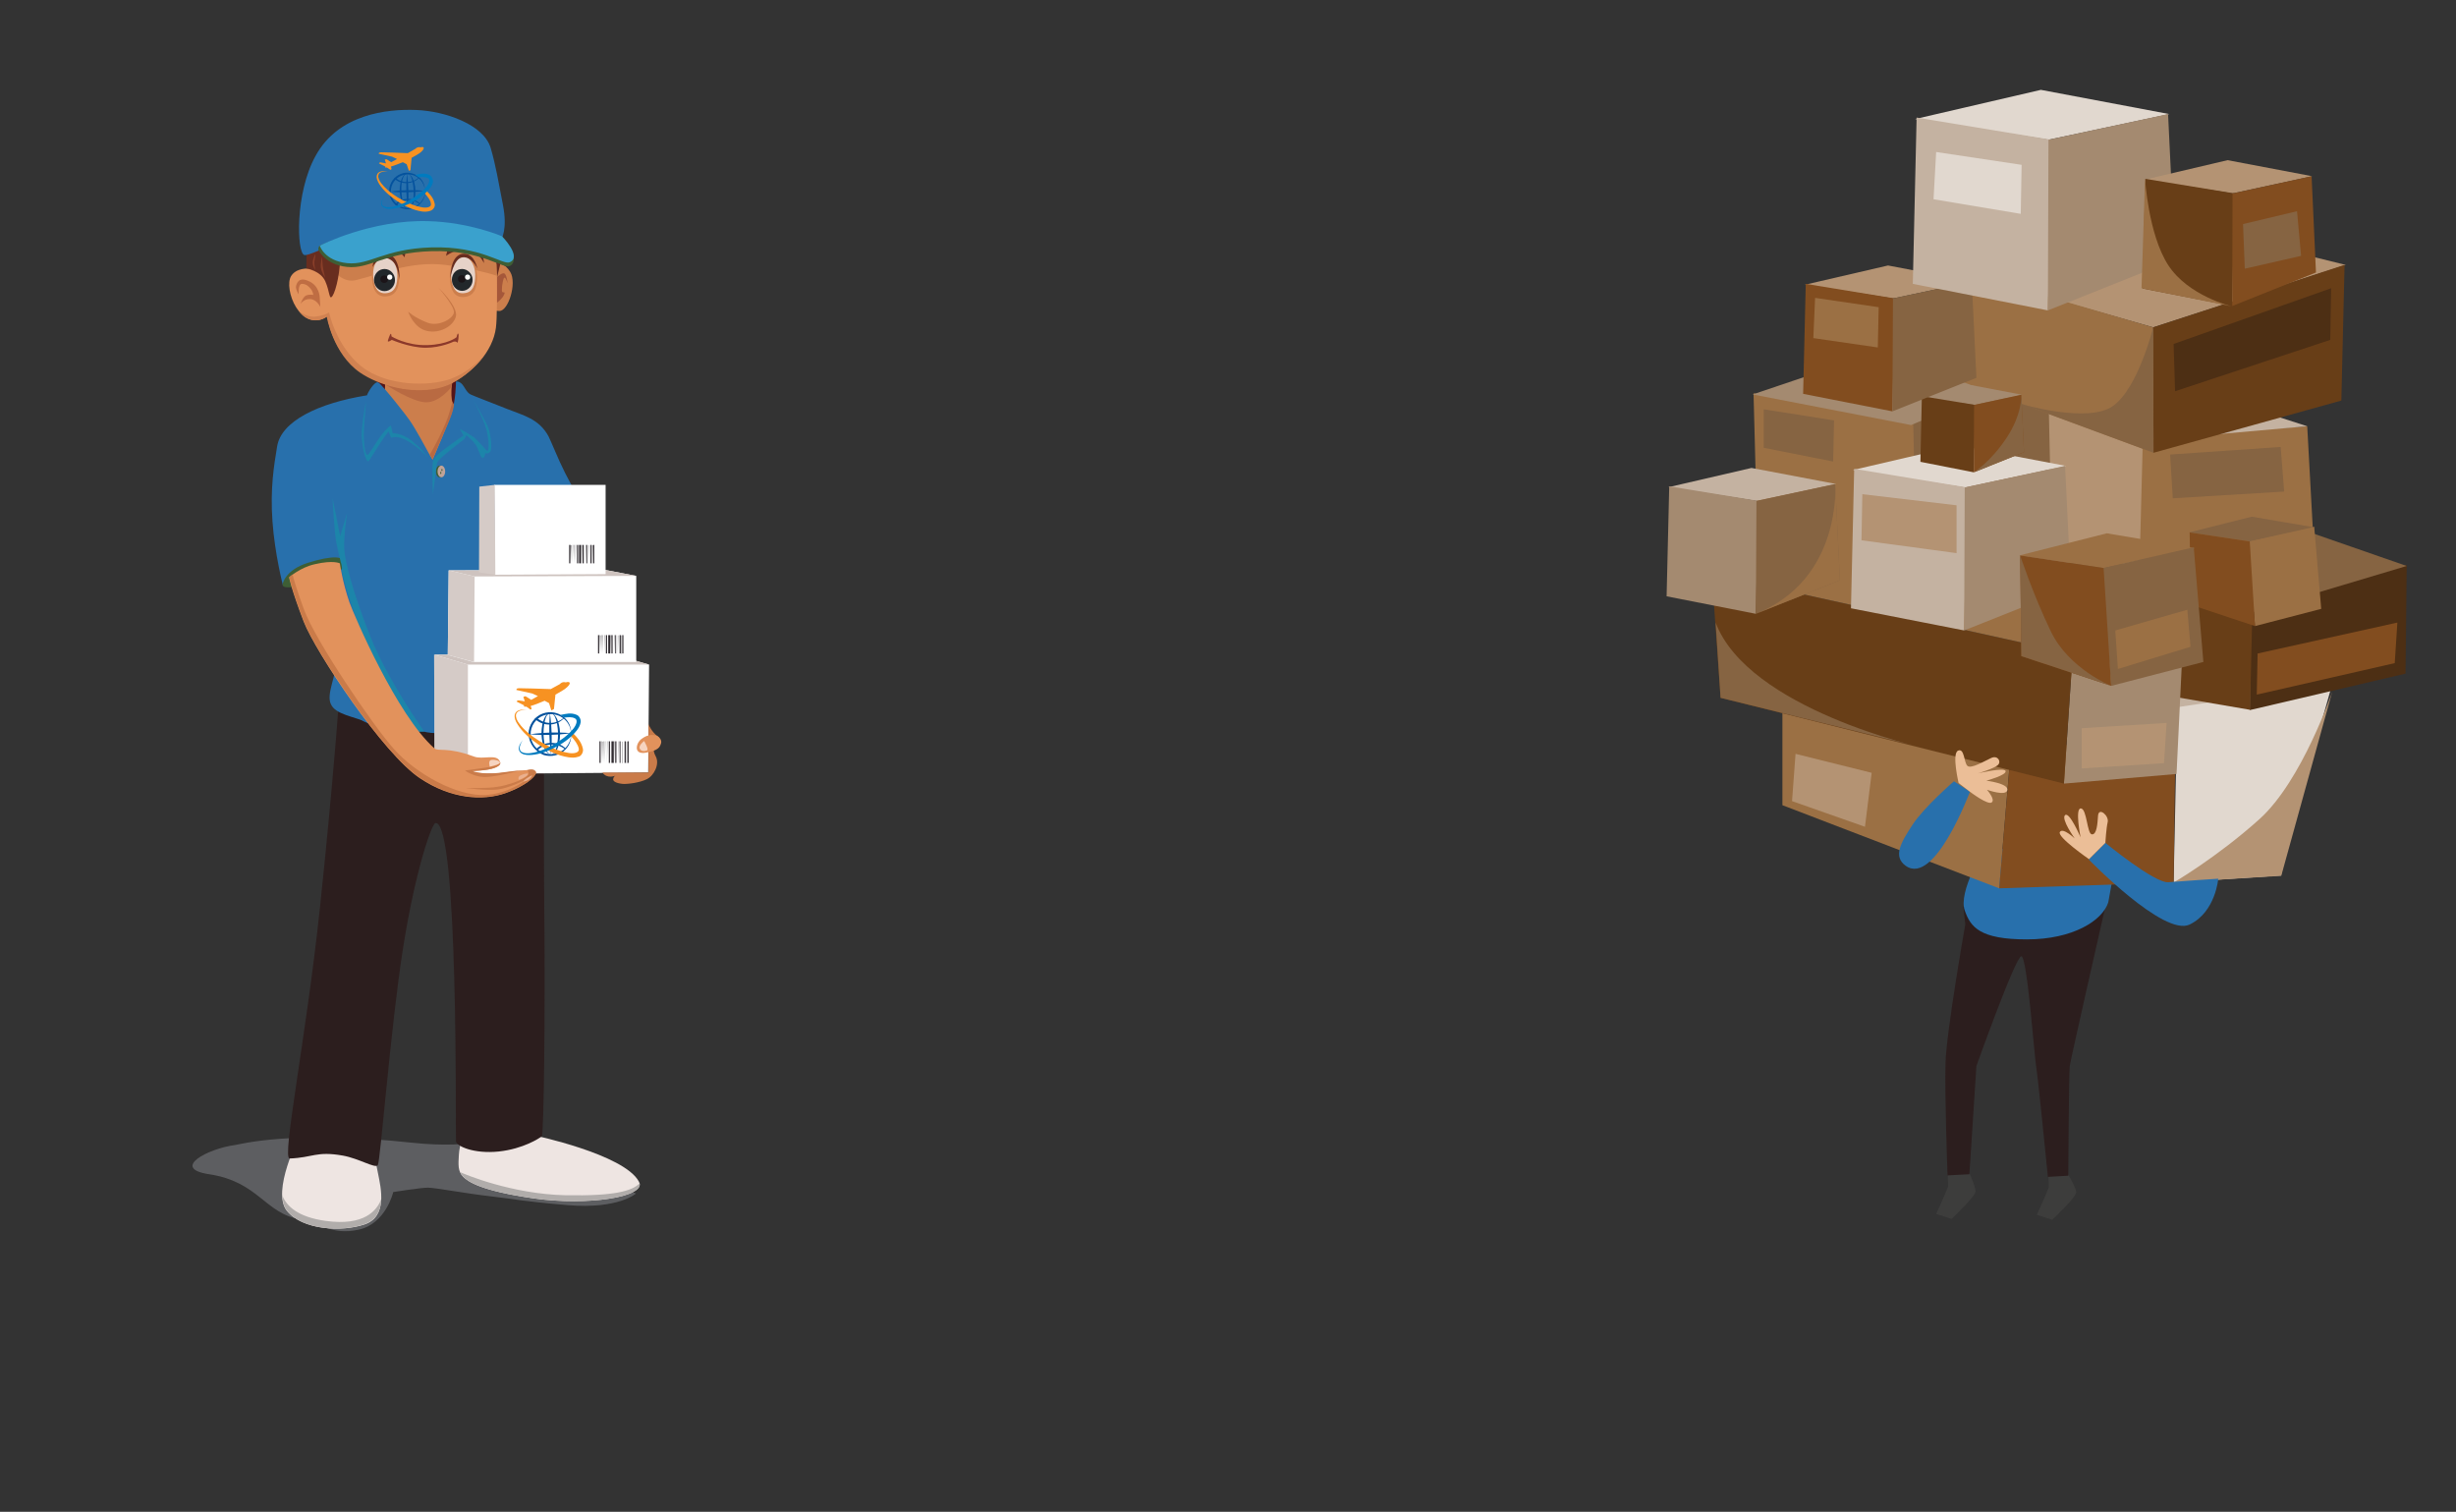 <?xml version="1.0" encoding="utf-8"?>
<!-- Generator: Adobe Illustrator 17.0.0, SVG Export Plug-In . SVG Version: 6.00 Build 0)  -->
<!DOCTYPE svg PUBLIC "-//W3C//DTD SVG 1.1//EN" "http://www.w3.org/Graphics/SVG/1.1/DTD/svg11.dtd">
<svg version="1.1" id="Capa_1" xmlns="http://www.w3.org/2000/svg" xmlns:xlink="http://www.w3.org/1999/xlink" x="0px" y="0px"
	 width="841.9px" height="518.2px" viewBox="0 0 841.9 518.2" style="enable-background:new 0 0 841.9 518.2;" xml:space="preserve"
	>
<rect x="0" y="0" width="841.9" height="518.2" fill="#333333" stroke="none"/>
<radialGradient id="SVGID_1_" cx="441.75" cy="285.457" r="567.066" gradientUnits="userSpaceOnUse">
	<stop  offset="0" style="stop-color:#5AA1D8"/>
	<stop  offset="0.47" style="stop-color:#2C8DCC"/>
	<stop  offset="1" style="stop-color:#007BC2"/>
</radialGradient>
<rect x="0" y="0" style="display:none;fill:url(#SVGID_1_);" width="841.9" height="595.3"/>
<g>
	<g>
		<defs>
			<path id="SVGID_2_" d="M441.9,122.9c-23.4,10.9-43.6,27.5-58.8,48c2.4-0.3,5-0.5,7.5-0.7c16.4-20.7,38.4-37,63.6-46.3
				C462.1,121.7,452.2,117.9,441.9,122.9z M432,123c10.3-6.4-9.3-8.6-27.5,4.6c-16.9,12.9-31.1,29-42.2,47.2
				c4.8-1.2,9.9-2.3,15.4-3.1C391.8,151.5,410.2,134.7,432,123z M374.3,176.4c-5.4,1-10.4,2.2-15,3.5c-13.2,23.8-21,51-21,80.2
				c0,5.3,0.3,10.4,0.8,15.5c0.9,6.2,11.6,7.2,10.6-2.3c-0.3-4-0.6-8-0.6-12.1C349,229.9,358.4,200.9,374.3,176.4z M379.8,175.6
				c-16.7,24.4-26.6,53.9-26.6,85.7c0,4.3,0.3,8.5,0.6,12.6c0.8,5.9,6.5,5.9,6.3,1.8c-0.6-5.1-0.9-10.3-0.9-15.6
				c0-32,10.4-61.4,28-85.4C384.7,174.9,382.2,175.2,379.8,175.6z M580,407.4c23.4-10.9,43.6-27.5,58.8-48c-2.4,0.3-5,0.5-7.5,0.6
				c-16.4,20.7-38.4,37-63.6,46.3C561.4,407.7,562.1,414.5,580,407.4z M642.1,354.7c1.5-2.2,11.2-15.1,7.2-17.2
				c-3.6-1.9-8.3,8-11.7,14c-1.1,2-1.9,4-3,4.1C637.2,355.4,639.6,355,642.1,354.7z"/>
		</defs>
		<clipPath id="SVGID_3_">
			<use xlink:href="#SVGID_2_"  style="overflow:visible;"/>
		</clipPath>
	</g>
</g>
<g>
	<g>
		<g>
			<path style="opacity:0.5;fill:#888A90;" d="M218,409.1c0,0-5.9,5.4-23.3,4c-17.3-1.5-17.3-2-26.2-3c-8.9-1-19.3-3-21.8-3
				c-2.5,0-11.9,1.5-11.9,1.5s-2.5,10.9-11.9,12.9c-9.4,2-12.8-2.3-19.8-3.5c-12.4-2-14.3-12.9-31.4-15.5c-13.3-2-0.4-8.8,8.8-10
				c2-0.3,19.8-5.2,60.8-0.8c22.4,2.4,30.2-2.9,34.6-0.4C180.4,393.7,218,409.1,218,409.1z"/>
			<g>
				<g>
					<path style="fill:#EEE5E2;" d="M182.8,389.1c0,0,31.1,6.5,36.2,15.9c2.9,5.3-17.6,8.4-35.9,5.8c-18.3-2.6-22.7-5.8-24.3-7.4
						c-1.9-1.9-1.7-4.2-1.5-7.6c0.2-3.4,1.6-7,1.6-7S169.8,393.5,182.8,389.1z"/>
					<path style="fill:#B1ADAB;" d="M193.9,409.7c-18.5-0.4-34.6-7.2-36.1-7.9c0.2,0.6,0.6,1.1,1.1,1.6c1.6,1.7,6.1,4.8,24.3,7.4
						c17.6,2.5,37.2-0.3,36.1-5.2C216.7,408.2,210.9,410,193.9,409.7z"/>
				</g>
				<g>
					<path style="fill:#EEE5E2;" d="M102.6,389.5c0,0-9.6,18.8-4.3,25.5c5.3,6.6,18.8,7.4,26.7,4.7c7.9-2.7,5.6-12.4,4.6-17.4
						c-1.5-7.2-2.1-11.3-2.1-11.3S114,397.3,102.6,389.5z"/>
					<path style="fill:#B1ADAB;" d="M125,419.6c4.2-1.5,5.5-4.9,5.7-8.6c-1.5,4-5.9,9.3-19,7.5c-9.6-1.3-13.5-5.1-14.9-8.7
						c0.1,2,0.5,3.8,1.6,5.2C103.5,421.6,117.1,422.4,125,419.6z"/>
				</g>
				<path style="fill:#2C1E1E;" d="M116.8,232.3c0,0-2.4,34.6-7.2,79.5c-4.8,44.9-13.1,85.4-10.3,85.3c8-0.3,9.1-2.6,18.2-1
					c5.6,1,11.1,4.5,12,3.3c0.9-1.3,4.4-47.2,8.6-74c4.2-26.8,9.9-43.2,11.2-43.3c8-0.6,6.8,107.4,7,109.1c0.2,1.7,6.2,4.4,14.7,3.5
					c8.4-0.9,14-4.6,14.7-5.2c0.8-0.6,1.2-46.5,0.9-74.8c-0.3-28.3,0-77.1,0-77.1L116.8,232.3z"/>
				<g>
					<path style="fill:#541518;" d="M129.4,130.7c0,0,6.5-2,14.8-1.8c8.3,0.2,12.1,1.8,12.1,1.8s1,4.2-0.5,8.4
						c-1.5,4.2-7.7,8.4-14,7.9C135.4,146.5,128.4,132.7,129.4,130.7z"/>
					<g>
						<g>
							<g>
								<g>
									<path style="fill:#CC7E4C;" d="M155.2,138.2c-1.1-2.9,0.1-9.3,0.1-9.3s-10.2,2.9-23.2-0.1c0,1.8-0.3,8.8-0.3,8.8
										s0.8,2.4,2,4.1c2.7,3.8,11.8,18.4,14.5,18.8c2.6,0.4,5-9.4,7.2-16.5c0.5-1.5,0.8-3,0.9-4.5
										C155.9,139.1,155.4,138.7,155.2,138.2z"/>
									<path style="fill:#B96A42;" d="M132.3,131.9c0,0,9.1,6,13.8,6c4.7,0,8.7-5.3,8.7-5.3l0.3-1.9c0,0-8,2.4-13.4,2
										c-5.5-0.4-9.6-2.1-9.6-2.1L132.3,131.9z"/>
								</g>
								<g>
									<path style="fill:#CC7E4C;" d="M167.2,92.7c0,0,3.9-5.5,7.7,0.5c2.4,3.9-0.7,13.6-3.8,13.4c-3-0.2-3-0.2-3-0.2L167.2,92.7z
										"/>
									<path style="fill:#A5573A;" d="M170.4,95c0,0,2-2,2.7-1.1c0.7,0.9,0.9,3.2,0.9,3.2s-0.8-2.7-1.3-1.7
										c-0.5,1.1-0.9,4.4-0.5,4.7c0.4,0.3,1.2-0.3,0.5,1.1c-0.7,1.4-2.4,2.6-2.4,2.6L170.4,95z"/>
									<path style="fill:#E2925C;" d="M112.2,108.5c0,0,1.6,12.4,11.8,19.1c10.2,6.6,21.9,7.4,29.9,4c8-3.4,15.1-11.2,16.1-19.3
										c0.8-6.3,0-31.3,0-31.3s-9.6-6.4-23.5-7.4c-13.8-1-36.1,7.4-36.1,7.4l-0.2,11.6c0,0-7.8-2.2-10.4,2
										C97.1,98.9,102.9,114.3,112.2,108.5z"/>
									<path style="fill:#CC7E4C;" d="M134.7,78.1c-20.5,4.1-24.1,8.1-24.1,8.1s4,11.6,11.5,9.8c7.5-1.8,18.8-6.7,30.5-5.2
										c7.8,1,14.4,2.6,17.6,3.7c-0.1-6-0.3-13.6-0.3-13.6s-0.5-0.3-1.3-0.8C161.9,78.2,148.8,75.3,134.7,78.1z"/>
									<path style="fill:#682D1F;" d="M105,92c0,0,4.9,0.8,6.5,4.4c1.6,3.6,1.3,6.8,2.5,5c1.2-1.8,2.9-9,2.5-14.6
										c-0.4-5.6-1.9-7.1-1.9-7.1l-9.4,2.6L105,92z"/>
									<path style="fill:#2870AC;" d="M104.3,87.4c2.6,0.8,21.5-11.6,44.4-9.2c17,1.8,21.8,6.1,22.6,4.9c0.8-1.2,2.7-4.7,1.1-12.9
										c-1.6-8.2-2.4-13.3-4.2-19.5c-2.4-8-15.5-12.6-25.5-13c-10-0.4-26.7,1.4-34.5,15.7C101.1,66.1,101.7,86.6,104.3,87.4z"/>
									<path style="fill:#BF6D43;" d="M109.6,102c0,0,0-4.1-3.9-5.7c-3.2-1.4-3.9,0.6-4.2,1.7c-0.3,1.1,0.9,2.9,0.9,2.9
										s-0.3-3.6,1.1-3.6c1.4,0,2.3,0.8,3,1.7c0.8,0.9,0.9,2.1,0.9,2.1s-1.3-0.3-2.5,0.2c-1.1,0.5-1.9,2.9-1.9,2.9
										s1.1-1.8,3.3-1.7c2.3,0.1,3.5,2.7,3.5,2.7L109.6,102z"/>
									<path style="fill:#C67645;" d="M150.3,98.6c0,0,6.7,6.4,6,9.8c-0.8,3.4-5.6,6.1-10.1,5c-4.5-1.1-6.3-6.6-6.3-6.6
										s2,2,6.6,3.8c3.9,1.5,8.9-1.4,9.1-3.5C155.9,105,150.3,98.6,150.3,98.6z"/>
									<path style="fill:#8B382A;" d="M134.2,115.3c0,0,5.1,3.2,12.2,3c7.1-0.2,10.1-2.7,10.1-2.7s0.3-1.6,0.6-1.2
										c0.3,0.3-0.1,3.6-0.4,3c-0.3-0.5-1.2-0.3-1.2-0.3s-4.3,2.1-9.6,2.1c-5.4,0-11.6-2.7-11.6-2.7s-1.7,1.2-1.3,0.1
										C133.4,115.4,134.1,113.2,134.2,115.3z"/>
									<g>
										<path style="fill:#CC7E4C;" d="M136.8,94.4c0.1,3.9-0.8,6.9-4.4,7.2c-3.7,0.3-4.8-3-4.9-6.8c-0.1-3.9,1.9-7.1,4.4-7.2
											C134.4,87.5,136.6,90.6,136.8,94.4z"/>
										<path style="fill:#E6D2C8;" d="M136.2,94c0.1,3.5-0.7,6.3-3.9,6.5c-3.2,0.3-4.2-2.7-4.4-6.2c-0.1-3.5,1.6-6.4,3.9-6.5
											C134.1,87.7,136.1,90.5,136.2,94z"/>
										<g>
											<ellipse style="fill:#22272B;" cx="131.8" cy="96" rx="3.6" ry="3.8"/>
											<circle style="fill:#1B1418;" cx="131.7" cy="95.7" r="1.3"/>
										</g>
										<circle style="fill:#FFFFFF;" cx="133.6" cy="95" r="0.9"/>
										<path style="fill:#682D1F;" d="M136.9,96c0,0-0.2-5.2-2.9-6.9c-3.7-2.4-6.3,2.4-6.3,2.4s0.3-4,3.2-4.5
											C135.1,86.2,137.2,90.4,136.9,96z"/>
									</g>
									<g>
										<path style="fill:#CC7E4C;" d="M163.5,94.6c0.1,3.9-0.8,6.9-4.4,7.2c-3.7,0.3-4.8-3-4.9-6.8c-0.1-3.9,1.9-7.1,4.4-7.2
											C161.2,87.7,163.4,90.8,163.5,94.6z"/>
										<g>
											<path style="fill:#E6D2C8;" d="M162.9,94c0.1,3.5-0.7,6.3-3.9,6.5c-3.2,0.3-4.2-2.7-4.4-6.2c-0.1-3.5,1.6-6.4,3.9-6.5
												C160.8,87.7,162.8,90.5,162.9,94z"/>
											<g>
												<path style="fill:#22272B;" d="M162,95.9c0,2.1-1.6,3.8-3.6,3.8c-2,0-3.5-1.8-3.5-3.8c0-2.1,1.5-3.7,3.5-3.7
													C160.3,92.2,162,93.9,162,95.9z"/>
												<circle style="fill:#1B1418;" cx="158.3" cy="95.6" r="1.3"/>
											</g>
										</g>
										<circle style="fill:#FFFFFF;" cx="160.3" cy="95" r="0.9"/>
										<path style="fill:#682D1F;" d="M154.4,95.3c0,0,1-6.8,4.2-7.1c3.2-0.3,5,3.8,5,3.8s-0.8-4.7-4.2-5
											C156,86.7,154.4,90.5,154.4,95.3z"/>
									</g>
									<path style="fill:#682D1F;" d="M152.9,87.7c0,0,3.6-2.6,7.2-2.4c3.6,0.2,5.8,4.9,5.8,4.9s0.1-5.1-4.9-6.7
										c-5-1.6-7.5,1.7-7.5,1.7L152.9,87.7z"/>
									<path style="fill:#682D1F;" d="M138.7,88.2c0,0-2.8-3.8-7.2-3.4c-4.4,0.4-6.5,4-6.5,4s1.3-5.3,6.4-5.9
										c5.1-0.6,7.7,2.7,7.7,2.7L138.7,88.2z"/>
									<path style="fill:#3E5E35;" d="M109.6,84.2c-0.4,0.2-0.5,1.3-0.5,1.3s2.1,5.2,9.9,6c7.8,0.8,12.5-4.9,28.9-5.4
										c17.1-0.5,24.4,6.1,26.8,5.1c1.3-0.5,1.6-2.2,1.4-3.3c-0.5-2.7-4-5.6-4-5.6s-11-4.8-25.3-5.2
										C129.4,76.5,112.9,82.6,109.6,84.2z"/>
									<path style="fill:#3AA1CD;" d="M109.6,84.2c0,0,1.6,5.2,9.4,6c7.8,0.8,12.5-4.9,28.9-5.4c17.1-0.5,24.4,6.1,26.8,5.1
										c4.4-1.8-2.6-8.9-2.6-8.9s-11-4.8-25.3-5.2C127.2,75.2,109.6,84.2,109.6,84.2z"/>
									<path style="fill:#8A3F29;" d="M108.1,87.1c0,0-0.9,1.6-0.9,2.9c0,1.4,0.9,2.5,0.9,2.5s-0.5-1.8-0.3-3.1
										C108.1,88.1,108.1,87.1,108.1,87.1z"/>
									<path style="fill:#8A3F29;" d="M110.4,88.1c0,0-0.6,2.1-0.4,3.7c0.2,1.6,1.5,3.5,1.5,3.5s-0.8-3-0.9-4.4
										C110.5,89.6,110.4,88.1,110.4,88.1z"/>
								</g>
							</g>
							<path style="fill:#D18251;" d="M102.7,106.8c0,0,2.5,2.1,5.6,1.7c3.1-0.4,4.5-1.4,4.5-1.4s2.4,11.5,11.1,18.5
								c8.7,6.9,23.3,6.9,30.5,4.3c7.2-2.6,11.8-8.4,11.8-8.4s-6.6,9.6-16.1,11.6c-9.4,2-20.1-0.9-26.7-5.4
								c-9.3-6.4-11.4-19.2-11.4-19.2s-1.5,1.4-3.9,1.3C104.3,109.7,102.7,106.8,102.7,106.8z"/>
						</g>
						<polygon style="fill:#682D1F;" points="170.2,90 170.4,95 171.5,90.5 						"/>
					</g>
				</g>
				<path style="fill:#2870AC;" d="M193.8,162.3c-2.5-4.9-4.9-11.1-5.8-12.8c-3.3-6-8.6-7.1-14.1-9.3c-6.8-2.7-11.3-4.4-12.6-5
					c-1.3-0.6-2.2-2.8-2.8-3.4c-1.1-1.3-2.2-1-2.2-1s0,6.4-1.6,11.1c-1.6,4.6-6.4,15.7-6.4,15.7s-0.3-0.5-0.8-1.3
					c-1.7-3-4.8-9-7.2-12.4c-0.4-0.7-9.3-12.1-10.6-12.8c-1.3-0.7-3.8,3.8-3.9,4.4c-16.8,2.7-29.4,8.9-30.8,17.5
					c-1.1,6.7-2.4,14.3-1.6,25.7c0.8,11.3,3.6,22,3.6,22s5.2-7,11.2-7.6c4.8-0.5,5.7,1,5.9,1.6c0,0,0,0.1,0,0.1c0,0.1,0,0.2,0,0.2
					s0.2,1.2,0.7,3.1c0.4,2.2,0.7,4.5,0.8,6.7c0.3,8.1-0.6,31.3-0.3,33.1c0.3,1.8,6,7.8,9.9,9.6c3.2,1.5,9.3,2.9,20.2,3.3
					c4.3,1.2,22.7,0.9,30.1,0c8.4-1,15.4-1,14.4-7.8c-4.5-31.3-0.5-54.5-0.5-54.5s2.2-3.2,7.8-3.4c5.6-0.2,9.4,1,9.4,1
					S199.5,173.3,193.8,162.3z"/>
				<path style="fill:#3E5E35;" d="M105.6,192.9c8-2.5,13-2.6,12.6,0.7c-0.5,3.8-22.3,10.4-21.3,6.6
					C96.9,200.2,97.6,195.4,105.6,192.9z"/>
				<path style="fill:#3E5E35;" d="M151.2,159.6c0,0,0.9,1.1,0.9,2c0,0.9-0.9,2-0.9,2s-0.3,0-0.5,0c-0.7,0-1.3-0.9-1.3-2
					c0-1.1,0.6-2,1.3-2C151,159.6,151.2,159.6,151.2,159.6z"/>
				<ellipse style="fill:#C0A398;" cx="151.3" cy="161.6" rx="1.3" ry="2"/>
				<path style="fill:#1C85AA;" d="M167.4,146.7c-0.9-2.5-5.3-9.8-5.3-9.8s3.6,6.5,4.6,10.2c1,3.7,1,7.7,0.3,7.4
					c-0.7-0.3-3.1-3.7-5.1-5c-2-1.3-4.3-2.5-4.3-2.5l1.3,2.3c0,0-2.3,1.5-5.1,3.6c-2.2,1.6-5.1,3.6-5.4,5.3c-0.4,1.7,0,11.2,0,11.2
					l1.4-10.7c0.1-0.3,0.3-0.6,0.5-0.8c1.7-2,8.9-7.4,8.9-7.4l0.7-1.3c0,0,2.8,2.2,3.7,4.2c0.9,2,1.4,4.1,2.1,3.5
					c0.7-0.6,0.6-1.6,0.6-1.6s0.9,0.5,1.7-0.4C168.8,154.1,168.3,149.2,167.4,146.7z"/>
				<path style="fill:#2870AC;" d="M162.1,169.4v28.1h-10.4v30h-5.4v23.2l4.2,0.6c5.9,0.3,15,0.2,21.2-0.2v-81.6H162.1z
					 M113.4,241.3c1.5,3.6,7.9,4.3,11.9,6.1c1.5,0.7,3.7,1.4,6.7,1.9c1.5,0.2,2.6,0.3,2.6,0.3l-19.1-24.1
					C115.3,231.7,111.8,237.8,113.4,241.3z"/>
				<path style="fill:#1C85AA;" d="M141.2,151.1c-3.3-2.7-6.6-2.6-6.6-2.6l-0.6-2.7c0,0-1.2,0.8-2.7,2.6c-1.5,1.8-4,6.1-5,7.3
					c-1,1.2-1.6-3.1-1.6-6.8c0-2.4,0.5-7.8,0.8-11.5c-0.6,2.9-1.6,9.2-1.5,12c0.1,3.6,1.4,9.9,2.5,8.5c0.3-0.4,2.7-4.2,3.9-6.1
					c1.3-2,2.8-3.9,2.8-3.9l0.9,2.2c0,0,1.7-1.2,5.7,1.1c4,2.3,6.7,5.5,6.7,5.5l-1.7-2.3C143.9,153.5,142.6,152.3,141.2,151.1z"/>
				<g>
					<g>
						<polygon style="fill:#FFFFFF;" points="160.3,265.3 222.2,264.8 222.5,227.8 210.1,224.4 149,224.4 149,260 						"/>
						<polygon style="fill:#CEC3BF;" points="148.8,224.4 160.4,227.8 222.5,227.8 210.4,224.2 						"/>
						<polygon style="fill:#D5CBC7;" points="148.8,224.4 160.4,227.8 160.4,264.9 149,260 						"/>
					</g>
					<g>
						<polygon style="fill:#FFFFFF;" points="153.5,224.5 162.2,226.9 218.1,226.9 218.1,197.4 207.7,195.4 153.8,195.5 						"/>
						<polygon style="fill:#CEC3BF;" points="153.8,195.5 162.7,197.6 218.1,197.4 207.7,195.4 						"/>
						<polygon style="fill:#D5CBC7;" points="153.8,195.5 162.7,197.6 162.5,226.9 153.5,224.5 						"/>
					</g>
					<g>
						<polygon style="fill:#FFFFFF;" points="169.6,197 207.6,196.8 207.6,166.2 169.4,166.2 						"/>
						<polygon style="fill:#D5CBC7;" points="169.6,166.2 164.3,166.8 164.2,196.2 169.8,197 						"/>
					</g>
				</g>
				<path style="fill:#1C85AA;" d="M114,170.7c0,0,0.6,12.2,1.4,15.9c0.8,3.6,1.4,6,1.4,6s0.6,1.6,0.4,3
					c-0.2,1.4,5.8,20.5,10.8,32.1c5,11.6,14.5,23.1,14.5,23.1l2.9-0.1c0,0-12.4-17.3-18.4-32.4c-6-15.1-8.8-25.9-9-30.3
					c-0.2-4.4,1-12.2,1-12.2l-2.4,8L114,170.7z"/>
				<g>
					<path style="fill:#E2925C;" d="M107.9,193.4c-5,1.1-8.8,4.5-8.8,4.5s0.7,4,5,15.2c4,10.3,27.2,45.3,39.9,53.7
						c10.6,7.1,21.5,7.8,29.2,5.1c7.8-2.7,12.4-7.2,9.7-7.8c-2.7-0.6-10.5,0.9-13.1,1.1c-4.9,0.3-9.4-1-9.4-1s12.6,0.3,10.9-3.3
						c-1.2-2.6-5.8-0.4-8.9-1.6c-9.2-3.4-12.2-1.6-13.5-2.8c-12.8-11.3-27.4-45.3-29.1-50c-2.4-6.9-3.3-13.4-3.3-13.4
						S114.3,191.9,107.9,193.4z"/>
				</g>
				<path style="fill:#CA7B49;" d="M225.5,252.4c1.6,1.1-3.2,2.3-0.7,6.9c1.4,2.6-0.6,6.6-3.1,7.8c-2.5,1.2-6.4,1.7-8.2,1.6
					c-2.2-0.2-3.5-0.9-3.3-1.7c0.1-0.8,0.7-1.1,0.7-1.1s-2.8,1.2-4.4-1.1h15.8v-16.6C222.2,248.2,223.5,251.1,225.5,252.4z"/>
				<path style="fill:#E2925C;" d="M224.3,252c-1.5-0.2-2.8,0.1-4.4,1.3c-1.8,1.2-3,5.5,1.5,4.7c4.5-0.8,4.8-2,5.2-3.2
					C227,253.6,225.8,252.1,224.3,252z"/>
				<path style="fill:#CA7B49;" d="M180.6,264c-0.9,0-3.5,0.1-7,0.6c-4.3,0.6-6,0.6-8.2,0.4c-2.2-0.2-3.4-0.7-3.4-0.7s5-0.1,7.4-1.1
					c2.4-1,2.3-1.5,1.9-2.3c0.1,0.2,0.5,1.4-2.8,1.9c-3.5,0.6-9.1,1.3-9.1,1.3s3.3,2.6,7.9,2.2c4.6-0.4,9.2-1.8,10.2-2
					C178.3,264.2,179.9,264,180.6,264c0.2,0.1,1.2,0.8,0.1,2c-1.2,1.3-6.8,3.2-10.2,3.7c-3.4,0.6-10.8,0.4-10.8,0.4s7.1,1,11,0.5
					c3.9-0.5,9-3.1,9-3.1s0.2,0,0.5,0c-3.1,2.1-7.8,4.6-13.5,5c-10.1,0.6-24.3-7.4-31.7-15.8c-7.4-8.3-27-37.3-30.8-47.8
					c-2.5-6.8-3.5-10.3-3.9-12c-0.7,0.5-1.1,0.9-1.1,0.9s0.7,4,5,15.2c4,10.3,27.2,45.3,39.9,53.7c10.6,7.1,21.5,7.8,29.2,5.1
					c6.3-2.2,10.5-5.6,10.5-7.1C183.6,264.6,183.4,263.1,180.6,264z"/>
				<path style="fill:#B96A42;" d="M155.6,138.7c0,0,0,1.9-2,6.4c-2,4.5-5.3,12.3-5.3,12.3l-1-1.6c0,0,2.3-3.5,5.3-10.4
					c1.5-3.5,2.5-7.8,2.5-7.8L155.6,138.7z"/>
				<path style="fill:#F6D4C0;" d="M220.8,254c0,0,1.7,2.9,1,3.2c-0.7,0.3-2,0.5-2.5-0.6C218.8,255.5,220.8,254,220.8,254z"/>
				<path style="fill:#F6D4C0;" d="M167.9,262.8c0,0-0.7-2.1,0.5-2.3c1.2-0.2,2.9,0.2,3,0.9C171.5,262,167.9,262.8,167.9,262.8z"/>
				<path style="fill:#EBB08E;" d="M177.8,267.3c0,0-0.4-1,0.6-1.5c1-0.5,2.6-0.9,2.6-0.5C181.1,265.7,179.2,267,177.8,267.3z"/>
				<ellipse style="fill:#3E5E35;" cx="151.5" cy="161.1" rx="0.2" ry="0.4"/>
				<ellipse style="fill:#3E5E35;" cx="151.1" cy="162.1" rx="0.2" ry="0.4"/>
				<path style="fill:#EBB08E;" d="M179.6,267.9C179.6,267.9,179.6,267.8,179.6,267.9c0.3-0.1,0.9-0.2,1.4-0.5
					c0.7-0.4,1.6-1.5,1.4-1.6C182.2,265.7,179,267.5,179.6,267.9z"/>
				<g>
					<rect x="204.4" y="253.3" style="fill:#FFFFFF;" width="12.4" height="9.2"/>
					<path style="fill:#2F2A2F;" d="M205.5,261.5h0.4v-7.4h-0.4V261.5z M212.4,261.5h0.3v-7.4h-0.3V261.5z M208.7,261.5h0.4v-7.4
						h-0.4V261.5z M210.9,261.5h0.4v-7.4h-0.4V261.5z M209.6,261.5h0.8v-7.4h-0.8V261.5z M215.1,254.1v7.4h0.4v-7.4H215.1z
						 M214.1,261.5h0.4v-7.4h-0.4V261.5z M206.2,261.5L206.2,261.5l0.1-7.4h-0.1V261.5z M206.9,261.5L206.9,261.5l0.1-7.4h-0.1
						V261.5z M207.4,261.5L207.4,261.5l0.1-7.4h-0.1V261.5z M206.5,261.6L206.5,261.6l0.1-7.4h-0.1V261.6z M213.4,261.6h0.1v-7.4
						h-0.1V261.6z M214.8,261.6h0.1v-7.4h-0.1V261.6z M208.1,261.5L208.1,261.5l0.1-7.4h-0.1V261.5z M212.1,261.5L212.1,261.5
						l0.1-7.4h-0.1V261.5z M210.6,261.5L210.6,261.5l0.1-7.4h-0.1V261.5z"/>
				</g>
				<g>
					<rect x="204.1" y="217" style="fill:#FFFFFF;" width="10.6" height="7.9"/>
					<path style="fill:#2F2A2F;" d="M205,224h0.4v-6.3H205V224z M210.9,224h0.3v-6.3h-0.3V224z M207.7,224h0.4v-6.3h-0.4V224z
						 M209.6,224h0.4v-6.3h-0.4V224z M208.5,224h0.7v-6.3h-0.7V224z M213.3,217.7v6.3h0.4v-6.3H213.3z M212.4,224h0.4v-6.3h-0.4V224
						z M205.6,224L205.6,224l0.1-6.3h-0.1V224z M206.2,224L206.2,224l0.1-6.3h-0.1V224z M206.6,224L206.6,224l0.1-6.3h-0.1V224z
						 M205.9,224.1L205.9,224.1l0.1-6.3h-0.1V224.1z M211.8,224.1L211.8,224.1l0.1-6.3h-0.1V224.1z M213,224.1h0.1v-6.3H213V224.1z
						 M207.3,224L207.3,224l0.1-6.3h-0.1V224z M210.7,224L210.7,224l0.1-6.3h-0.1V224z M209.4,224L209.4,224l0.1-6.3h-0.1V224z"/>
				</g>
				<g>
					<rect x="194.2" y="186.1" style="fill:#FFFFFF;" width="10.6" height="7.9"/>
					<path style="fill:#2F2A2F;" d="M195.1,193.1h0.4v-6.3h-0.4V193.1z M201,193.1h0.3v-6.3H201V193.1z M197.8,193.1h0.4v-6.3h-0.4
						V193.1z M199.7,193.1h0.4v-6.3h-0.4V193.1z M198.5,193.1h0.7v-6.3h-0.7V193.1z M203.3,186.8v6.3h0.4v-6.3H203.3z M202.4,193.1
						h0.4v-6.3h-0.4V193.1z M195.6,193.1L195.6,193.1l0.1-6.3h-0.1V193.1z M196.3,193.1L196.3,193.1l0.1-6.3h-0.1V193.1z
						 M196.7,193.1L196.7,193.1l0.1-6.3h-0.1V193.1z M195.9,193.2L195.9,193.2l0.1-6.3h-0.1V193.2z M201.8,193.2L201.8,193.2
						l0.1-6.3h-0.1V193.2z M203.1,193.2L203.1,193.2l0.1-6.3h-0.1V193.2z M197.3,193.1L197.3,193.1l0.1-6.3h-0.1V193.1z
						 M200.7,193.1L200.7,193.1l0.1-6.3h-0.1V193.1z M199.5,193.1L199.5,193.1l0.1-6.3h-0.1V193.1z"/>
				</g>
			</g>
		</g>
	</g>
	<g>
		<g>
			<g>
				<path style="fill:#04529D;" d="M181.2,251.7c-0.1-3.3,2.2-6.2,4.8-7.1c2.7-1,5.4-0.3,7,1c1.7,1.3,2.4,2.9,2.6,4
					c0.3,1.1,0.2,1.8,0.2,1.8c0,0,0-0.6-0.3-1.7c-0.3-1.1-1.1-2.6-2.7-3.7c-1.6-1.1-4.1-1.7-6.6-0.7c-2.4,0.9-4.4,3.5-4.3,6.5
					c0,3,2.2,5.5,4.6,6.3c2.5,0.9,5,0.2,6.5-1c1.6-1.2,2.3-2.8,2.6-3.9c0.3-1.1,0.2-1.7,0.2-1.7c0,0,0.1,0.6-0.1,1.8
					c-0.2,1.1-0.8,2.8-2.4,4.1c-1.5,1.4-4.2,2.2-6.9,1.4C183.7,257.8,181.3,255,181.2,251.7z"/>
				<path style="fill:#04529D;" d="M192.8,246.4c-1.5,1.2-4.1,1.9-6.5,1c-0.8-0.3-1.7-0.8-2.4-1.4c-0.2,0.1-0.4,0.3-0.6,0.4
					c0.8,0.7,1.8,1.3,2.7,1.6c2.7,0.9,5.4,0,6.9-1.4c0.2-0.1,0.3-0.3,0.5-0.4c-0.1-0.1-0.1-0.2-0.2-0.3
					C193.2,246.2,193,246.3,192.8,246.4z"/>
				<path style="fill:#04529D;" d="M186.5,255.7c2.4-1,5-0.4,6.6,0.7c0.2,0.1,0.3,0.2,0.5,0.3c0.1-0.1,0.2-0.2,0.3-0.2
					c-0.2-0.1-0.3-0.3-0.5-0.4c-1.6-1.3-4.3-2-7-1c-1,0.3-1.9,1-2.7,1.7c0.2,0.1,0.4,0.3,0.6,0.4C184.9,256.5,185.7,256,186.5,255.7
					z"/>
				<path style="fill:#04529D;" d="M192,251.4c0,2.3-0.4,4.4-1.2,5.8c-0.4,0.7-0.8,1.1-1.2,1.3c-0.4,0.2-0.6,0.1-0.6,0.1
					c0,0.1,1-0.2,1.5-1.6c0.5-1.3,0.8-3.4,0.8-5.6c-0.1-2.2-0.4-4.2-1-5.5c-0.6-1.4-1.6-1.6-1.6-1.5c0,0,0.2-0.1,0.6,0.1
					c0.4,0.2,0.9,0.6,1.3,1.3C191.4,247,191.9,249.1,192,251.4z"/>
				<path style="fill:#04529D;" d="M185.6,251.6c0-2.3,0.4-4.4,1.2-5.8c0.4-0.7,0.8-1.1,1.2-1.3c0.4-0.2,0.6-0.1,0.6-0.1
					c0,0-1,0.2-1.5,1.6c-0.5,1.3-0.8,3.4-0.8,5.6c0.1,2.2,0.4,4.2,1,5.5c0.6,1.4,1.6,1.6,1.6,1.5c0,0-0.2,0.1-0.6-0.1
					c-0.4-0.2-0.9-0.6-1.3-1.3C186.2,256,185.7,253.9,185.6,251.6z"/>
				<path style="fill:#04529D;" d="M189.1,251.5c0.1,3.9-0.2,7.1-0.2,7.1s-0.5-3.2-0.6-7.1c-0.1-3.9,0.2-7.1,0.2-7.1
					S189,247.6,189.1,251.5z"/>
				<path style="fill:#04529D;" d="M188.7,251.1c3.9-0.1,7.1,0.2,7.1,0.2s-3.2,0.5-7.1,0.6c-3.9,0.1-7.1-0.2-7.1-0.2
					S184.8,251.2,188.7,251.1z"/>
			</g>
			<g>
				<path style="fill:#F79222;" d="M199.8,256.6c-0.5-2.3-1.9-3.8-3.2-5.1c-0.2-0.2-0.5-0.5-0.7-0.7c0.1,0.5,0,1.1-0.1,1.6
					c1.1,1.2,2.3,2.7,2.6,4.2c0.3,1.4-1.6,1.8-3.4,1.5c-3.7-0.6-7.2-2.3-10.1-4.1c-2.9-1.8-5.4-3.9-6.9-6c-0.8-1-1.3-2.2-1.1-3.1
					c0.2-0.9,1.1-1.3,1.7-1.4c1.4-0.3,2.2-0.1,2.2-0.1c0,0-0.8-0.2-2.2-0.1c-0.7,0.1-1.7,0.4-2.1,1.5c-0.3,1.1,0.2,2.5,1,3.6
					c1.5,2.4,3.9,4.6,6.9,6.7c3,2,6.5,3.9,10.6,4.5c1,0.1,2.1,0.2,3.2-0.2C199.2,259.3,200.1,257.8,199.8,256.6z"/>
			</g>
			<g>
				<path style="fill:#007BBF;" d="M197.6,245c-1.9-0.8-3.6-0.3-5.2,0c-0.1,0-0.2,0.1-0.3,0.1c0.5,0.2,0.9,0.6,1.3,0.9
					c1.3-0.2,2.6-0.3,3.6,0.2c1.2,0.5,0.6,2.2-0.4,3.5c-2.1,2.6-5,4.5-7.6,6c-2.7,1.4-5.3,2.3-7.6,2.5c-1.1,0.1-2.2-0.1-2.8-0.6
					c-0.6-0.6-0.5-1.5-0.3-2.1c0.4-1.2,0.9-1.8,0.9-1.8c0,0-0.5,0.5-1.1,1.7c-0.2,0.6-0.5,1.6,0.2,2.4c0.7,0.8,1.9,1,3.1,1
					c2.4,0,5.2-0.8,8.1-2.2c2.8-1.4,5.8-3.2,8.2-6.2c0.6-0.8,1.1-1.6,1.3-2.6C199.3,246.8,198.6,245.3,197.6,245z"/>
			</g>
		</g>
		<g>
			<path style="fill:#F79222;" d="M189.9,243l0.5-4.9c3.4-1.9,3.6-2.1,4.6-3.2c0.4-0.5,0.7-1.5-1.1-1c-0.2-0.1-1.2-0.3-2,0.6
				l-3.1,1.7l-6.2-0.2l-4.7-0.1c-0.6,0.1-0.8,0-0.9,0.6l5.4,1.2l2,0.9l-2.3,1.3l-1.7-1.1c-0.3-0.1-0.3-0.2-0.5-0.1
				c-0.2,0.1-0.5,0.2-0.5,0.2l0.5,1.5l-1.9-0.3c-0.3-0.1-0.8,0-0.9,0.4l2.6,1.3c-0.4,0.5,0.4,0.5,0.7,0.4l1.4,1
				c0.2,0,0.5-0.1,0.4-0.4l-0.3-0.8c1.1-0.3,3.2-1.1,4.8-1.8l1.5,0.8l0.8,2.5C189.5,243.3,189.7,243.2,189.9,243z"/>
		</g>
	</g>
	<g>
		<g>
			<g>
				<path style="fill:#04529D;" d="M133.4,65.6c-0.1-2.8,1.8-5.2,4-6c2.2-0.9,4.5-0.2,5.9,0.8c1.4,1.1,2,2.4,2.2,3.4
					c0.2,0.9,0.2,1.5,0.2,1.5c0,0,0-0.5-0.3-1.4c-0.3-0.9-0.9-2.2-2.3-3.1c-1.3-1-3.5-1.4-5.5-0.6c-2,0.8-3.7,3-3.6,5.5
					c0,2.5,1.8,4.6,3.9,5.3c2.1,0.7,4.2,0.1,5.5-0.9c1.3-1,1.9-2.3,2.2-3.3c0.2-0.9,0.2-1.5,0.2-1.5c0,0,0.1,0.5-0.1,1.5
					c-0.2,0.9-0.7,2.3-2.1,3.5c-1.3,1.1-3.6,1.9-5.8,1.1C135.4,70.8,133.4,68.4,133.4,65.6z"/>
				<path style="fill:#04529D;" d="M143.1,61.2c-1.3,1-3.4,1.6-5.5,0.9c-0.7-0.2-1.4-0.6-2-1.2c-0.2,0.1-0.3,0.2-0.5,0.3
					c0.7,0.6,1.5,1.1,2.3,1.3c2.3,0.7,4.5,0,5.8-1.1c0.1-0.1,0.3-0.2,0.4-0.4c-0.1-0.1-0.1-0.2-0.2-0.2
					C143.4,61,143.3,61.1,143.1,61.2z"/>
				<path style="fill:#04529D;" d="M137.8,69c2-0.8,4.2-0.4,5.5,0.6c0.1,0.1,0.3,0.2,0.4,0.3c0.1-0.1,0.1-0.1,0.2-0.2
					c-0.1-0.1-0.3-0.2-0.4-0.3c-1.4-1.1-3.7-1.7-5.9-0.8c-0.8,0.3-1.6,0.8-2.2,1.5c0.2,0.1,0.3,0.2,0.5,0.3
					C136.4,69.7,137.1,69.2,137.8,69z"/>
				<path style="fill:#04529D;" d="M142.4,65.4c0,1.9-0.3,3.7-1,4.8c-0.3,0.6-0.7,1-1,1.1c-0.3,0.2-0.5,0.1-0.5,0.1
					c0,0,0.9-0.2,1.3-1.4c0.5-1.1,0.7-2.8,0.6-4.7c-0.1-1.9-0.4-3.6-0.9-4.7c-0.5-1.2-1.4-1.3-1.4-1.3c0,0,0.2,0,0.5,0.1
					c0.3,0.1,0.7,0.5,1.1,1.1C141.9,61.7,142.4,63.5,142.4,65.4z"/>
				<path style="fill:#04529D;" d="M137,65.5c0-1.9,0.3-3.7,1-4.8c0.3-0.6,0.7-1,1-1.1c0.3-0.2,0.5-0.1,0.5-0.1c0,0-0.9,0.2-1.3,1.4
					c-0.5,1.1-0.7,2.8-0.6,4.7c0.1,1.9,0.4,3.6,0.9,4.7c0.5,1.2,1.4,1.3,1.3,1.3c0,0-0.2,0-0.5-0.1c-0.3-0.1-0.7-0.5-1.1-1.1
					C137.6,69.2,137.1,67.5,137,65.5z"/>
				<path style="fill:#04529D;" d="M140,65.5c0.1,3.3-0.2,6-0.2,6s-0.4-2.7-0.5-6c-0.1-3.3,0.2-6,0.2-6S139.9,62.1,140,65.5z"/>
				<path style="fill:#04529D;" d="M139.7,65.2c3.3-0.1,6,0.2,6,0.2s-2.7,0.4-6,0.5c-3.3,0.1-6-0.2-6-0.2S136.4,65.2,139.7,65.2z"/>
			</g>
			<g>
				<path style="fill:#F79222;" d="M149,69.8c-0.4-2-1.6-3.2-2.7-4.3c-0.2-0.2-0.4-0.4-0.6-0.6c0.1,0.5,0,0.9-0.1,1.4
					c0.9,1,2,2.3,2.1,3.5c0.3,1.2-1.3,1.5-2.8,1.3c-3.1-0.5-6-1.9-8.5-3.4c-2.5-1.5-4.5-3.3-5.8-5c-0.6-0.9-1.1-1.8-0.9-2.6
					c0.1-0.8,0.9-1.1,1.4-1.2c1.1-0.2,1.8-0.1,1.8-0.1c0,0-0.7-0.2-1.9-0.1c-0.6,0.1-1.5,0.3-1.8,1.3c-0.3,1,0.2,2.1,0.8,3.1
					c1.3,2,3.3,3.9,5.8,5.6c2.5,1.7,5.5,3.3,8.9,3.8c0.9,0.1,1.8,0.1,2.7-0.2C148.5,72,149.3,70.8,149,69.8z"/>
			</g>
			<g>
				<path style="fill:#007BBF;" d="M147.1,59.9c-1.6-0.7-3.1-0.3-4.4,0c-0.1,0-0.2,0-0.3,0.1c0.4,0.2,0.7,0.5,1.1,0.8
					c1.1-0.2,2.2-0.2,3.1,0.2c1,0.4,0.5,1.8-0.3,2.9c-1.8,2.2-4.2,3.8-6.4,5c-2.3,1.2-4.5,2-6.4,2.1c-0.9,0.1-1.8-0.1-2.3-0.5
					c-0.5-0.5-0.4-1.2-0.2-1.7c0.4-1,0.8-1.5,0.8-1.5c0,0-0.5,0.4-0.9,1.4c-0.2,0.5-0.5,1.3,0.1,2c0.6,0.7,1.6,0.9,2.6,0.9
					c2,0,4.4-0.7,6.8-1.8c2.4-1.2,4.9-2.7,6.9-5.2c0.5-0.6,0.9-1.3,1.1-2.2C148.5,61.5,148,60.3,147.1,59.9z"/>
			</g>
		</g>
		<g>
			<path style="fill:#F79222;" d="M140.7,58.3l0.4-4.2c2.9-1.6,3-1.7,3.9-2.7c0.3-0.5,0.6-1.3-0.9-0.9c-0.2-0.1-1-0.2-1.7,0.5
				l-2.6,1.5l-5.2-0.2l-4-0.1c-0.5,0.1-0.7,0-0.8,0.5l4.6,1l1.7,0.8l-2,1.1l-1.4-0.9c-0.2-0.1-0.3-0.2-0.4-0.1
				c-0.2,0.1-0.4,0.1-0.4,0.1l0.4,1.3l-1.6-0.3c-0.3-0.1-0.7,0-0.8,0.3l2.2,1.1c-0.3,0.4,0.3,0.4,0.5,0.3l1.2,0.8
				c0.2,0,0.4-0.1,0.4-0.4l-0.2-0.7c0.9-0.3,2.7-0.9,4.1-1.5l1.3,0.7l0.7,2.1C140.3,58.6,140.5,58.5,140.7,58.3z"/>
		</g>
	</g>
</g>
<g style="display:none;">
	<g style="display:inline;">
		<g>
			<path style="fill:#2870AC;" d="M332.4,121.7c0,5.5-4,7.8-9.3,7.8H320v9h-3v-24.1h6.2C328.9,114.3,332.4,116.6,332.4,121.7z
				 M329.2,121.7c0-3.7-2.4-5.1-6.1-5.1H320V127h3.1C326.7,127,329.2,125.9,329.2,121.7z"/>
			<path style="fill:#2870AC;" d="M345.8,132.2h-9.4l-1.9,6.2h-3.1l7.8-24.1h3.9l7.8,24.1h-3.2L345.8,132.2z M345.1,129.7l-3.9-12.9
				l-3.9,12.9H345.1z"/>
			<path style="fill:#2870AC;" d="M368.7,116.2l-1.6,2c-1.5-1.2-3-1.8-4.7-1.8c-3.8,0-6.9,2.6-6.9,10c0,7.1,3,9.9,6.9,9.9
				c2.3,0,3.8-1,5.2-2l1.5,2c-1.3,1.4-3.6,2.7-6.8,2.7c-5.8,0-10-4.4-10-12.5c0-8.2,4.5-12.5,10-12.5
				C365.1,113.8,366.8,114.7,368.7,116.2z"/>
			<path style="fill:#2870AC;" d="M376.4,138.4h-3v-24.1h3V138.4z M380,125.3l10,13.1h-3.8l-9.8-12.9l9.4-11.2h3.5L380,125.3z"/>
			<path style="fill:#2870AC;" d="M404.7,132.2h-9.4l-1.9,6.2h-3.1l7.8-24.1h3.9l7.8,24.1h-3.2L404.7,132.2z M403.9,129.7l-3.9-12.9
				l-3.9,12.9H403.9z"/>
			<path style="fill:#2870AC;" d="M428.5,116.4l-1.8,1.9c-1.7-1.3-3.2-1.9-5.3-1.9c-3.5,0-7.1,2.7-7.1,9.9c0,7.1,2.5,10,6.8,10
				c1.7,0,3.3-0.4,4.7-1.2v-7.5h-4.4l-0.4-2.5h7.8v11.6c-2.2,1.3-4.7,2.1-7.9,2.1c-6,0-9.9-4.2-9.9-12.5c0-8.2,4.9-12.5,10.3-12.5
				C424.5,113.8,426.5,114.8,428.5,116.4z"/>
			<path style="fill:#2870AC;" d="M447.2,116.7h-9.5v8.1h8.2v2.5h-8.2v8.6h10.1v2.5h-13.1v-24.1h12.9L447.2,116.7z"/>
			<path style="fill:#2870AC;" d="M476.2,127h-10.5v11.4h-3v-24.1h3v10.2h10.5v-10.2h3.1v24.1h-3.1V127z"/>
			<path style="fill:#2870AC;" d="M499,116.7h-9.5v8.1h8.2v2.5h-8.2v8.6h10.1v2.5h-13.1v-24.1h12.9L499,116.7z"/>
			<path style="fill:#2870AC;" d="M512,128h-4v10.4h-3v-24.1h6.2c6,0,9.1,2.3,9.1,6.8c0,3.4-1.8,5.4-5.3,6.5l6.5,10.9h-3.6L512,128z
				 M511.6,125.7c3.5,0,5.5-1.3,5.5-4.6c0-3.1-1.8-4.4-5.9-4.4H508v9H511.6z"/>
			<path style="fill:#2870AC;" d="M544.4,126.4c0,8-4.1,12.5-10.1,12.5c-6,0-10.1-4.3-10.1-12.4c0-8,4.1-12.6,10.1-12.6
				C540.3,113.8,544.4,118.2,544.4,126.4z M527.4,126.4c0,7,2.8,9.9,6.9,9.9c4.2,0,6.9-2.9,6.9-9.9c0-7.1-2.6-10-6.9-10
				C530.1,116.4,527.4,119.3,527.4,126.4z"/>
		</g>
	</g>
	<g style="display:inline;">
		<g>
			<g>
				<g>
					<g>
						<path style="fill:#BB976C;" d="M329.4,134.1c0.3,0.4,0.3,0.9-0.1,1.2l-28.5,25.8c-0.4,0.3-0.9,0.3-1.2-0.1l-26.2-31.1
							c-0.3-0.4-0.3-0.9,0.1-1.2L302,103c0.4-0.3,0.9-0.3,1.2,0.1L329.4,134.1z"/>
					</g>
					<g>
						<path style="fill:#9E784D;" d="M294.7,108.4c0.3,0.4,0.3,0.9-0.1,1.2l-20.7,18.8c-0.4,0.3-0.9,0.3-1.2-0.1l-11-13.1
							c-0.3-0.4-0.3-0.9,0.1-1.2l20.7-18.8c0.4-0.3,0.9-0.3,1.2,0.1L294.7,108.4z"/>
					</g>
					<g>
						<path style="fill:#BB976C;" d="M294.2,108c0.3,0.4,0.3,0.9-0.1,1.2L273.4,128c-0.4,0.3-0.9,0.3-1.2-0.1l-11-13.1
							c-0.3-0.4-0.3-0.9,0.1-1.2L282,94.8c0.4-0.3,0.9-0.3,1.2,0.1L294.2,108z"/>
					</g>
				</g>
			</g>
			<g>
				<polygon style="fill:#FFFFFF;" points="326.5,135 321.4,139.8 318,135.8 323.1,131 				"/>
				<path style="fill:#2F2A2F;" d="M321.5,138.9l0.2-0.2l-2.7-3.2l-0.2,0.2L321.5,138.9z M324.3,136.2l0.1-0.1l-2.7-3.2l-0.1,0.1
					L324.3,136.2z M322.8,137.7l0.2-0.2l-2.7-3.2l-0.2,0.2L322.8,137.7z M323.7,136.8l0.2-0.2l-2.7-3.2l-0.2,0.2L323.7,136.8z
					 M323.1,137.3l0.3-0.3l-2.7-3.2l-0.3,0.3L323.1,137.3z M322.7,132l2.7,3.2l0.2-0.2l-2.7-3.2L322.7,132z M325,135.6l0.2-0.2
					l-2.7-3.2l-0.2,0.2L325,135.6z M321.7,138.6L321.7,138.6l-2.7-3.2l0,0L321.7,138.6z M322,138.4L322,138.4l-2.7-3.2l0,0
					L322,138.4z M322.2,138.2L322.2,138.2l-2.7-3.2l0,0L322.2,138.2z M321.9,138.6L321.9,138.6l-2.7-3.2l0,0L321.9,138.6z
					 M324.7,135.9L324.7,135.9l-2.7-3.2l0,0L324.7,135.9z M325.3,135.4L325.3,135.4l-2.7-3.2l0,0L325.3,135.4z M322.6,137.9
					L322.6,137.9l-2.7-3.2l0,0L322.6,137.9z M324.2,136.4L324.2,136.4l-2.7-3.2l0,0L324.2,136.4z M323.6,136.9L323.6,136.9l-2.7-3.2
					l0,0L323.6,136.9z"/>
			</g>
		</g>
		<g>
			<g>
				<g>
					<path style="fill:#04529D;" d="M292,136.5c-0.1-3.4,2.1-6.3,4.7-7.3c2.6-1,5.3-0.3,6.9,1c1.6,1.3,2.3,3,2.6,4.1
						c0.3,1.1,0.2,1.8,0.2,1.8c0,0,0-0.7-0.3-1.8c-0.3-1.1-1.1-2.6-2.7-3.8c-1.6-1.2-4.1-1.7-6.4-0.7c-2.3,0.9-4.3,3.6-4.2,6.6
						c0,3,2.1,5.6,4.5,6.4c2.4,0.9,4.9,0.2,6.4-1.1c1.6-1.2,2.2-2.8,2.5-3.9c0.3-1.1,0.2-1.8,0.2-1.8c0,0,0.1,0.6-0.1,1.8
						c-0.2,1.1-0.8,2.8-2.4,4.2c-1.5,1.4-4.2,2.3-6.8,1.4C294.4,142.6,292,139.8,292,136.5z"/>
					<path style="fill:#04529D;" d="M303.4,131.1c-1.5,1.2-4,1.9-6.4,1.1c-0.8-0.3-1.6-0.8-2.3-1.4c-0.2,0.1-0.4,0.3-0.6,0.4
						c0.8,0.8,1.7,1.3,2.7,1.6c2.7,0.9,5.3,0,6.8-1.4c0.2-0.1,0.3-0.3,0.4-0.4c-0.1-0.1-0.1-0.2-0.2-0.3
						C303.7,130.8,303.5,131,303.4,131.1z"/>
					<path style="fill:#04529D;" d="M297.2,140.5c2.4-1,4.9-0.4,6.4,0.7c0.2,0.1,0.3,0.2,0.4,0.3c0.1-0.1,0.2-0.2,0.3-0.2
						c-0.2-0.1-0.3-0.3-0.5-0.4c-1.6-1.3-4.3-2-6.9-1c-1,0.3-1.9,1-2.6,1.8c0.2,0.1,0.4,0.3,0.6,0.4
						C295.6,141.4,296.4,140.8,297.2,140.5z"/>
					<path style="fill:#04529D;" d="M302.5,136.2c0,2.3-0.4,4.5-1.1,5.9c-0.4,0.7-0.8,1.2-1.2,1.3c-0.4,0.2-0.6,0.1-0.6,0.1
						c0,0.1,1-0.2,1.5-1.6c0.5-1.4,0.8-3.4,0.7-5.7c-0.1-2.3-0.4-4.3-1-5.6c-0.5-1.4-1.6-1.6-1.6-1.6c0,0,0.2-0.1,0.6,0.1
						c0.4,0.2,0.9,0.6,1.3,1.3C301.9,131.7,302.5,133.8,302.5,136.2z"/>
					<path style="fill:#04529D;" d="M296.3,136.3c0-2.3,0.4-4.5,1.1-5.9c0.4-0.7,0.8-1.2,1.2-1.3c0.4-0.2,0.6-0.1,0.6-0.1
						c0-0.1-1,0.2-1.5,1.6c-0.5,1.4-0.8,3.4-0.7,5.7c0.1,2.2,0.4,4.3,1,5.6c0.5,1.4,1.6,1.6,1.6,1.6c0,0-0.2,0.1-0.6-0.1
						c-0.4-0.2-0.9-0.6-1.3-1.3C296.9,140.8,296.3,138.7,296.3,136.3z"/>
					<path style="fill:#04529D;" d="M299.7,136.3c0.1,4-0.2,7.3-0.2,7.3s-0.4-3.2-0.5-7.3c-0.1-4,0.2-7.3,0.2-7.3
						S299.6,132.2,299.7,136.3z"/>
					<path style="fill:#04529D;" d="M299.4,135.9c3.9-0.1,7,0.2,7,0.2s-3.1,0.5-7,0.6c-3.9,0.1-7-0.2-7-0.2S295.5,136,299.4,135.9z"
						/>
				</g>
				<g>
					<path style="fill:#F79222;" d="M310.2,141.4c-0.5-2.4-1.9-3.8-3.1-5.2c-0.2-0.2-0.5-0.5-0.7-0.7c0.1,0.5,0,1.1-0.1,1.7
						c1.1,1.2,2.3,2.8,2.5,4.3c0.3,1.5-1.5,1.8-3.3,1.6c-3.6-0.6-7-2.3-9.9-4.2c-2.9-1.9-5.3-3.9-6.8-6.1c-0.7-1.1-1.3-2.2-1.1-3.1
						c0.2-0.9,1-1.3,1.7-1.5c1.3-0.3,2.1-0.1,2.1-0.1c0,0-0.8-0.3-2.2-0.1c-0.7,0.1-1.7,0.4-2.1,1.5c-0.3,1.2,0.2,2.5,0.9,3.7
						c1.5,2.4,3.9,4.7,6.8,6.8c2.9,2,6.4,4,10.4,4.6c1,0.1,2.1,0.2,3.1-0.2C309.6,144.1,310.5,142.7,310.2,141.4z"/>
				</g>
				<g>
					<path style="fill:#007BBF;" d="M308,129.6c-1.9-0.8-3.6-0.3-5.1,0c-0.1,0-0.2,0.1-0.3,0.1c0.4,0.3,0.8,0.6,1.2,0.9
						c1.2-0.2,2.6-0.3,3.6,0.2c1.2,0.5,0.6,2.2-0.4,3.5c-2.1,2.7-4.9,4.6-7.5,6.1c-2.6,1.4-5.2,2.4-7.4,2.6
						c-1.1,0.1-2.1-0.1-2.7-0.7c-0.6-0.6-0.5-1.5-0.3-2.1c0.4-1.2,0.9-1.8,0.9-1.8c0,0-0.5,0.5-1.1,1.8c-0.2,0.6-0.5,1.6,0.2,2.5
						c0.7,0.8,1.9,1.1,3.1,1.1c2.4,0,5.1-0.8,7.9-2.2c2.8-1.4,5.7-3.3,8-6.3c0.6-0.8,1.1-1.6,1.3-2.7C309.7,131.4,309,130,308,129.6
						z"/>
				</g>
			</g>
			<g>
				<path style="fill:#F79222;" d="M300.5,127.6l0.5-5c3.3-1.9,3.5-2.1,4.5-3.3c0.4-0.6,0.7-1.6-1.1-1.1c-0.2-0.1-1.2-0.3-1.9,0.6
					l-3.1,1.8l-6.1-0.2l-4.7-0.1c-0.6,0.1-0.8,0-0.9,0.6l5.3,1.3l2,0.9l-2.3,1.3l-1.7-1.1c-0.3-0.1-0.3-0.2-0.5-0.1
					c-0.2,0.1-0.5,0.2-0.5,0.2l0.5,1.6l-1.9-0.4c-0.3-0.1-0.8,0-0.9,0.4l2.6,1.4c-0.4,0.5,0.4,0.5,0.6,0.4l1.4,1
					c0.2,0,0.5-0.1,0.4-0.5l-0.3-0.9c1.1-0.3,3.1-1.1,4.8-1.8l1.5,0.8l0.8,2.5C300,127.9,300.3,127.8,300.5,127.6z"/>
			</g>
		</g>
	</g>
</g>
<g>
	<g>
		<path style="fill:#3D3D3C;" d="M675,401.9c0,0,2.2,4.8,2.2,6.5c0,1.7-8.2,9.4-8.2,9.4l-5.3-1.7c0,0,2.9-6.2,4.1-9.4
			c0-2.9-0.2-4.9-0.2-4.9L675,401.9z"/>
		<path style="fill:#3D3D3C;" d="M708.7,402.2c0,0,3,4.8,3,6.5c0,1.7-8.2,9.4-8.2,9.4l-5.3-1.7c0,0,2.9-6.2,4.1-9.4
			c0-2.9-0.2-4.9-0.2-4.9L708.7,402.2z"/>
		<path style="fill:#2C1E1E;" d="M673,310.7l0.7,6.1c0,0-6.5,36.7-6.8,47.7c-0.3,11,0.7,38.4,0.7,38.4l7.5-0.4l2.4-37.1
			c0,0,13.4-37.6,15.4-37.6s4.4,33.6,5.1,37.9c0.7,4.3,4,37.7,4,37.7l7-0.4c0,0,0.2-35.3,0.5-37.6c0.3-2.3,12.2-54.6,12.2-54.6H673z
			"/>
		<path style="fill:#2870AC;" d="M722.7,309.3L726,291h-45.8c0,0-9,14.6-6.7,21.1c2,5.7,5.2,9.9,21.3,9.9
			C710.5,322,720.7,315.6,722.7,309.3z"/>
	</g>
	<g>
		<g>
			<polygon style="fill:#C4B2A1;" points="800.2,234.4 754.4,220.4 721.8,228.7 745.7,256 			"/>
			<g>
				<polygon style="fill:#E1D8CF;" points="785.6,283.4 799.5,234.4 746.4,242.4 745.1,302.5 781.9,300.1 				"/>
				<path style="fill:#B49373;" d="M745.1,302.5l36.9-2.3l17.5-63.2c0,0-10.3,30.6-25,43.8C759.8,294,745.1,302.5,745.1,302.5z"/>
			</g>
		</g>
		<g>
			<polygon style="fill:#4D2F14;" points="824.6,230.9 771.2,243.4 771.4,209 825,193.7 			"/>
			<polygon style="fill:#683E17;" points="772.1,209.1 696.6,189.9 694.3,230.1 771.3,243.3 			"/>
			<polygon style="fill:#866442;" points="825,194 747,166.9 694.2,190.8 770.5,210.3 			"/>
			<polygon style="fill:#824D1F;" points="773.6,238.1 773.9,224 821.8,213.4 820.9,227.3 			"/>
		</g>
		<g>
			<polygon style="fill:#9B7044;" points="790.9,146.1 793.2,188.2 733.4,194.9 733.8,149.9 			"/>
			<polygon style="fill:#B49373;" points="686.5,133.6 734.5,152.5 733.4,194.9 686.9,181.9 			"/>
			<polygon style="fill:#C4B2A1;" points="790.9,146.1 739.4,129.5 689.9,138.4 734.5,151.1 			"/>
			<polygon style="fill:#866442;" points="743.9,155.8 744.8,170.8 783,168.5 781.8,153.2 			"/>
		</g>
		<g>
			<g>
				<polygon style="fill:#9B7044;" points="601.1,134.8 602.5,188.2 657.3,197.8 656.9,143.1 				"/>
				<polygon style="fill:#866442;" points="702,126.1 655.8,143.1 657,197 703.2,180 				"/>
				<polygon style="fill:#A48A70;" points="600.8,135.2 652.1,117.9 701.3,126.1 655.1,145.7 				"/>
			</g>
			<polygon style="fill:#866442;" points="604.6,140.3 604.6,153.5 628.4,158.2 628.7,144.1 			"/>
		</g>
		<g>
			<polygon style="fill:#9B7044;" points="611,276 685.3,304.5 689.5,254.8 611,230.7 			"/>
			<polygon style="fill:#824D1F;" points="745.1,302.5 685.3,304.5 689.5,255.2 745.7,255.6 			"/>
			<polygon style="fill:#B49373;" points="614.3,274.6 615.5,258.4 641.6,264.9 639.3,283.4 			"/>
		</g>
		<g>
			<polygon style="fill:#A48A70;" points="748.1,223.8 710.5,224.1 707.5,268.6 746.1,265.3 			"/>
			<polygon style="fill:#B49373;" points="713.6,263.4 713.6,249.6 742.7,247.8 741.8,261.6 			"/>
			<g>
				<polygon style="fill:#683E17;" points="710.5,224.1 707.5,268.6 589.8,239.2 586.8,196.8 				"/>
				<path style="fill:#866442;" d="M588.1,213.4l1.7,25.8l69.4,17.1C659.2,256.3,599.3,243.1,588.1,213.4z"/>
			</g>
		</g>
		<polygon style="fill:#9B7044;" points="748.1,223.8 688.3,203.5 624.4,185.3 586.8,196.8 710.5,224.1 		"/>
		<g>
			<polygon style="fill:#866442;" points="771.9,177.1 750.4,182.5 771.2,185.6 793.6,180.8 			"/>
			<polygon style="fill:#9B7044;" points="773,214.6 770.7,185.7 793.3,180.6 795.7,208.7 			"/>
			<polygon style="fill:#824D1F;" points="750.6,182.5 771.2,185.6 773,214.6 751,207.3 			"/>
		</g>
		<g>
			<g>
				<polygon style="fill:#E1D8CF;" points="671.3,152.7 708.2,159.7 673.5,167.1 635.2,161.1 				"/>
				<polygon style="fill:#C4B2A1;" points="673.3,216.1 674.3,167.1 635.6,160.7 634.5,208.5 				"/>
				<polygon style="fill:#A48A70;" points="707.9,159.7 673.5,167.1 673.3,216.1 709.9,201.5 				"/>
			</g>
			<polygon style="fill:#B49373;" points="638.4,169.4 638.1,185.2 670.7,189.6 670.7,173.2 			"/>
		</g>
		<g>
			<g>
				<polygon style="fill:#C4B2A1;" points="600.4,160.4 629.4,165.9 602.1,171.7 571.9,167 				"/>
				<polygon style="fill:#A48A70;" points="601.9,210.4 602.7,171.7 572.2,166.7 571.3,204.4 				"/>
				<polygon style="fill:#866442;" points="629.1,165.9 602.1,171.7 601.9,210.4 630.7,198.9 				"/>
			</g>
			<path style="fill:#9B7044;" d="M601.9,210.4l28.8-11.5l-1.6-33C629.1,165.9,631.6,198.5,601.9,210.4z"/>
		</g>
		<g>
			<g>
				<polygon style="fill:#9B7044;" points="722.2,182.8 692.2,190.4 721.1,194.7 752.4,187.9 				"/>
				<polygon style="fill:#866442;" points="723.7,235.1 720.5,194.8 752,187.6 755.3,226.9 				"/>
				<polygon style="fill:#824D1F;" points="692.5,190.4 721.1,194.7 723.7,235.1 692.9,224.9 				"/>
			</g>
			<polygon style="fill:#9B7044;" points="726,229.3 725.1,216.1 749.8,209 750.9,221.7 			"/>
			<path style="fill:#866442;" d="M692.5,190.4l0.4,34.5l30.8,10.2c0,0-14.5-5.8-20.7-18.7S692.5,190.4,692.5,190.4z"/>
		</g>
		<g>
			<polygon style="fill:#B49373;" points="736.4,74.1 804.1,90.8 738.1,112.2 666.8,91.9 			"/>
			<polygon style="fill:#9B7044;" points="738.1,112.2 738.2,155.2 666.8,128.7 667.2,91.5 			"/>
			<polygon style="fill:#683E17;" points="803.7,90.8 802.6,137.3 738.2,155.2 738.1,112.2 			"/>
			<polygon style="fill:#4D2F14;" points="745.1,117.9 745.6,134.1 798.8,116.5 799.1,98.8 			"/>
			<path style="fill:#866442;" d="M738.1,112.2l0.1,43L693,138.5c0,0,22.9,6.8,31.4,0.6C733,132.9,738.1,112.2,738.1,112.2z"/>
		</g>
		<g>
			<g>
				<polygon style="fill:#A48A70;" points="675.7,132 693.1,135.3 676.7,138.8 658.7,136 				"/>
				<polygon style="fill:#683E17;" points="676.6,161.9 677.1,138.8 658.8,135.8 658.3,158.3 				"/>
				<polygon style="fill:#824D1F;" points="692.9,135.3 676.7,138.8 676.6,161.9 693.8,155 				"/>
			</g>
			<path style="fill:#866442;" d="M676.6,161.9l17.2-6.9l-0.9-19.7c0,0,0.4,6.7-5.2,15C682.2,158.5,676.6,161.9,676.6,161.9z"/>
		</g>
		<g>
			<g>
				<polygon style="fill:#B49373;" points="647.2,91 676.2,96.5 648.9,102.3 618.7,97.6 				"/>
				<polygon style="fill:#824D1F;" points="648.7,141 649.5,102.3 619,97.3 618.1,135 				"/>
				<polygon style="fill:#866442;" points="675.9,96.5 648.9,102.3 648.7,141 677.5,129.5 				"/>
			</g>
			<polygon style="fill:#9B7044;" points="622.2,102.1 621.6,115.9 643.7,119.1 644,105.3 			"/>
		</g>
		<g>
			<g>
				<polygon style="fill:#E1D8CF;" points="699.6,30.8 743.6,39.1 702.2,47.9 656.5,40.8 				"/>
				<polygon style="fill:#C4B2A1;" points="702,106.4 703.1,47.9 657,40.3 655.7,97.3 				"/>
				<polygon style="fill:#A48A70;" points="743.2,39.1 702.2,47.9 702,106.4 745.6,89 				"/>
			</g>
			<polygon style="fill:#E1D8CF;" points="663.7,52.1 693,56.5 692.7,73.3 662.8,68.3 			"/>
		</g>
		<g>
			<g>
				<polygon style="fill:#B49373;" points="763.6,54.9 792.6,60.4 765.3,66.3 735.1,61.6 				"/>
				<polygon style="fill:#683E17;" points="765.2,104.9 765.9,66.3 735.4,61.3 734.5,98.9 				"/>
				<polygon style="fill:#824D1F;" points="792.4,60.4 765.3,66.3 765.2,104.9 793.9,93.4 				"/>
			</g>
			<polygon style="fill:#866442;" points="768.9,76.8 769.5,92.1 788.8,87.7 787.4,72.4 			"/>
			<path style="fill:#9B7044;" d="M765,105l-30.9-6.2l1.2-37.6c0,0,1.1,19,7.9,29.6C750.1,101.5,765,105,765,105z"/>
		</g>
	</g>
	<g>
		<g>
			<path style="fill:#2870AC;" d="M760.4,301.2c0,0-0.9,11.4-9.8,15.7c-8.8,4.3-34.6-22.3-34.6-22.3l5.7-5.7
				c0,0,16.9,13.9,21.6,13.5S760.4,301.2,760.4,301.2z"/>
			<path style="fill:#EBBE97;" d="M721.7,288.9c0,0,0.3-5,0.8-7.1c0.5-2.2-3-5.2-3.3-2.3c-0.2,2.8-0.4,6.6-2.1,6.5
				c-1.7-0.1-1.7-8.8-3.8-8.9s-0.1,9.9-0.1,9.9s-3.8-8.9-5.3-7.6c-1.5,1.3,3.3,8,3.3,8s-4.1-3.9-5.1-2.2c-1,1.7,10,9.3,10,9.3
				L721.7,288.9z"/>
		</g>
		<g>
			<path style="fill:#2870AC;" d="M653.3,296.8c-4.5-3.2-1.7-8,2.3-14.1c4-6.1,14.2-14.9,14.2-14.9l5.5,3.6
				C675.2,271.4,663.3,303.8,653.3,296.8z"/>
			<path style="fill:#EBBE97;" d="M671.4,268.4c0,0-2.4-10.1-0.2-11.1c2.2-1,2,4,3.2,5.2c1.2,1.2,6-1.7,8.2-2.7
				c2.2-1,3.5,1.2,2.3,2.4c-1.2,1.2-6.9,2.9-6.9,2.9s9.1-2.2,9.5-0.8c0.4,1.4-6.6,3.3-6.6,3.3s7.6,0.9,7.2,3.2c-0.4,2.3-7-0.1-7-0.1
				s2.9,3.2,1.7,4.3c-1.2,1.2-7.5-3.6-7.5-3.6L671.4,268.4z"/>
		</g>
	</g>
</g>
<g>
</g>
<g>
</g>
<g>
</g>
<g>
</g>
<g>
</g>
<g>
</g>
</svg>
